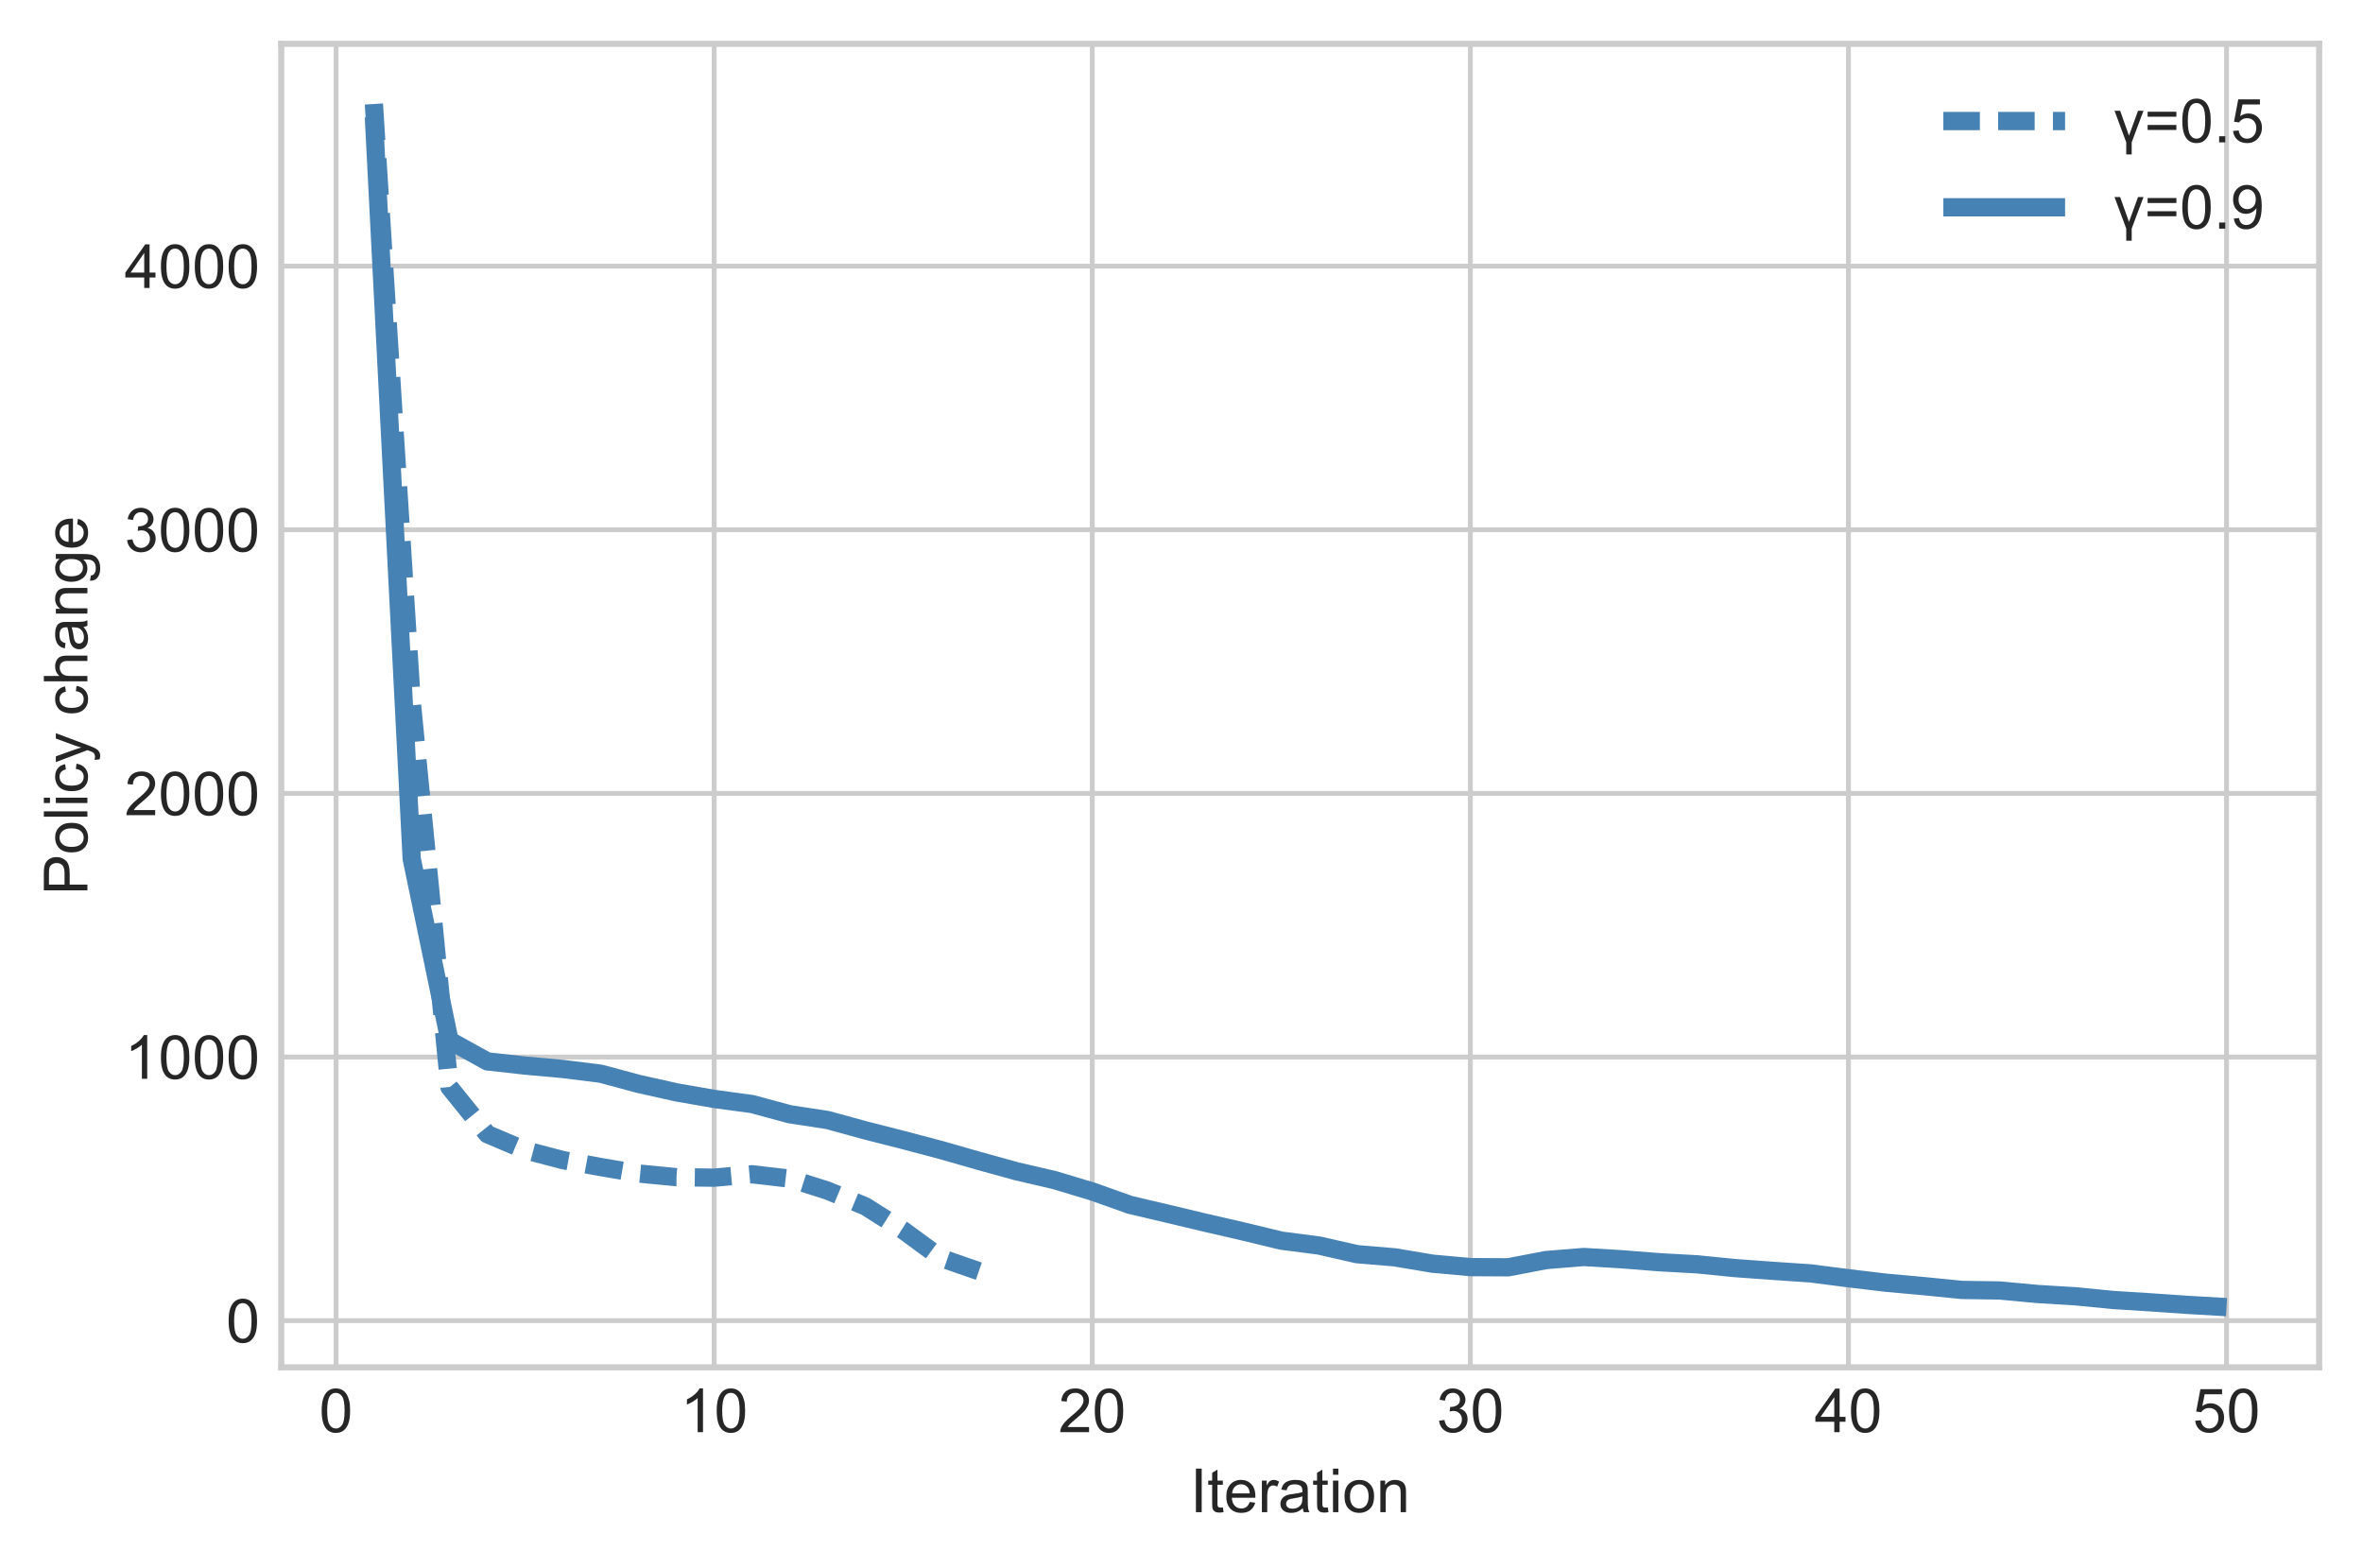 <svg width="517.608" height="343.507" viewBox="0 0 388.206 257.631" xmlns="http://www.w3.org/2000/svg" xmlns:xlink="http://www.w3.org/1999/xlink" stroke-linejoin="round" overflow="hidden"><rect x="0" y="0" width="388.206" height="257.631" fill="#333333" stroke="none"/><defs></defs><defs><clipPath id="p29a94dbc0d"><rect x="46.206" y="7.2" width="334.8" height="217.44"/></clipPath></defs><g id="figure_1"><g id="patch_1"><path d="M0 257.631 388.206 257.631 388.206 0 0 0Z" fill="#FFFFFF"/></g><g id="axes_1"><g id="patch_2"><path d="M46.206 224.64 381.006 224.64 381.006 7.2 46.206 7.2Z" fill="#FFFFFF"/></g><g id="matplotlib.axis_1"><g id="xtick_1"><g id="line2d_1"><path d="M55.213 224.64 55.213 7.2" stroke="#CCCCCC" stroke-width="0.8" stroke-linecap="round" fill="none" clip-path="url(#p29a94dbc0d)"/></g><g id="line2d_2"></g><g id="text_1"><defs><path d="M4.156 35.297C4.156 43.766 5.026 50.578 6.766 55.734 8.505 60.901 11.088 64.88 14.516 67.672 17.953 70.474 22.276 71.875 27.484 71.875 31.328 71.875 34.698 71.099 37.594 69.547 40.49 68.005 42.88 65.776 44.766 62.859 46.661 59.953 48.146 56.406 49.219 52.219 50.292 48.042 50.828 42.401 50.828 35.297 50.828 26.901 49.964 20.125 48.234 14.969 46.516 9.812 43.938 5.823 40.5 3 37.073 0.188 32.734-1.219 27.484-1.219 20.588-1.219 15.172 1.255 11.234 6.203 6.516 12.162 4.156 21.859 4.156 35.297ZM13.188 35.297C13.188 23.547 14.562 15.724 17.312 11.828 20.062 7.943 23.453 6 27.484 6 31.526 6 34.922 7.953 37.672 11.859 40.422 15.766 41.797 23.578 41.797 35.297 41.797 47.089 40.422 54.917 37.672 58.781 34.922 62.656 31.495 64.594 27.391 64.594 23.359 64.594 20.135 62.885 17.719 59.469 14.698 55.115 13.188 47.057 13.188 35.297Z" id="ArialMT-48"/></defs><g fill="#262626" transform="matrix(0.1 0 0 -0.1 52.432 235.298)"><use width="100%" height="100%" xlink:href="#ArialMT-48"></use></g></g></g><g id="xtick_2"><g id="line2d_3"><path d="M117.328 224.64 117.328 7.2" stroke="#CCCCCC" stroke-width="0.8" stroke-linecap="round" fill="none" clip-path="url(#p29a94dbc0d)"/></g><g id="line2d_4"></g><g id="text_2"><defs><path d="M37.25 0 28.469 0 28.469 56C26.354 53.99 23.578 51.974 20.141 49.953 16.703 47.932 13.62 46.417 10.891 45.406L10.891 53.906C15.807 56.219 20.104 59.016 23.781 62.297 27.458 65.588 30.062 68.781 31.594 71.875L37.25 71.875Z" id="ArialMT-49"/></defs><g fill="#262626" transform="matrix(0.1 0 0 -0.1 111.767 235.298)"><use width="100%" height="100%" xlink:href="#ArialMT-49"></use><use x="55.615" width="100%" height="100%" xlink:href="#ArialMT-48"></use></g></g></g><g id="xtick_3"><g id="line2d_5"><path d="M179.443 224.64 179.443 7.2" stroke="#CCCCCC" stroke-width="0.8" stroke-linecap="round" fill="none" clip-path="url(#p29a94dbc0d)"/></g><g id="line2d_6"></g><g id="text_3"><defs><path d="M50.344 8.453 50.344 0 3.031 0C2.969 2.115 3.307 4.151 4.047 6.109 5.255 9.328 7.182 12.5 9.828 15.625 12.484 18.75 16.323 22.365 21.344 26.469 29.125 32.844 34.38 37.896 37.109 41.625 39.849 45.354 41.219 48.88 41.219 52.203 41.219 55.682 39.969 58.615 37.469 61 34.979 63.396 31.734 64.594 27.734 64.594 23.505 64.594 20.12 63.323 17.578 60.781 15.037 58.25 13.75 54.74 13.719 50.25L4.688 51.172C5.302 57.911 7.625 63.047 11.656 66.578 15.698 70.109 21.125 71.875 27.938 71.875 34.802 71.875 40.234 69.969 44.234 66.156 48.245 62.354 50.25 57.635 50.25 52 50.25 49.135 49.661 46.318 48.484 43.547 47.318 40.786 45.375 37.875 42.656 34.812 39.938 31.75 35.422 27.552 29.109 22.219 23.828 17.792 20.438 14.787 18.938 13.203 17.448 11.63 16.213 10.047 15.234 8.453Z" id="ArialMT-50"/></defs><g fill="#262626" transform="matrix(0.1 0 0 -0.1 173.882 235.298)"><use width="100%" height="100%" xlink:href="#ArialMT-50"></use><use x="55.615" width="100%" height="100%" xlink:href="#ArialMT-48"></use></g></g></g><g id="xtick_4"><g id="line2d_7"><path d="M241.558 224.64 241.558 7.2" stroke="#CCCCCC" stroke-width="0.8" stroke-linecap="round" fill="none" clip-path="url(#p29a94dbc0d)"/></g><g id="line2d_8"></g><g id="text_4"><defs><path d="M4.203 18.891 12.984 20.062C13.995 15.083 15.713 11.495 18.141 9.297 20.568 7.099 23.521 6 27 6 31.135 6 34.625 7.432 37.469 10.297 40.323 13.162 41.75 16.713 41.75 20.953 41.75 24.984 40.432 28.307 37.797 30.922 35.161 33.547 31.807 34.859 27.734 34.859 26.078 34.859 24.01 34.536 21.531 33.891L22.516 41.609C23.099 41.536 23.568 41.5 23.922 41.5 27.672 41.5 31.042 42.474 34.031 44.422 37.031 46.38 38.531 49.396 38.531 53.469 38.531 56.688 37.438 59.354 35.25 61.469 33.073 63.594 30.26 64.656 26.812 64.656 23.396 64.656 20.547 63.578 18.266 61.422 15.984 59.276 14.521 56.057 13.875 51.766L5.078 53.328C6.151 59.214 8.589 63.776 12.391 67.016 16.203 70.255 20.943 71.875 26.609 71.875 30.516 71.875 34.109 71.037 37.391 69.359 40.682 67.682 43.198 65.396 44.938 62.5 46.688 59.604 47.562 56.526 47.562 53.266 47.562 50.182 46.729 47.37 45.062 44.828 43.406 42.286 40.953 40.266 37.703 38.766 41.932 37.797 45.219 35.771 47.562 32.688 49.906 29.615 51.078 25.766 51.078 21.141 51.078 14.891 48.797 9.594 44.234 5.25 39.682 0.906 33.922-1.266 26.953-1.266 20.672-1.266 15.453 0.604 11.297 4.344 7.151 8.094 4.786 12.943 4.203 18.891Z" id="ArialMT-51"/></defs><g fill="#262626" transform="matrix(0.1 0 0 -0.1 235.997 235.298)"><use width="100%" height="100%" xlink:href="#ArialMT-51"></use><use x="55.615" width="100%" height="100%" xlink:href="#ArialMT-48"></use></g></g></g><g id="xtick_5"><g id="line2d_9"><path d="M303.673 224.64 303.673 7.2" stroke="#CCCCCC" stroke-width="0.8" stroke-linecap="round" fill="none" clip-path="url(#p29a94dbc0d)"/></g><g id="line2d_10"></g><g id="text_5"><defs><path d="M32.328 0 32.328 17.141 1.266 17.141 1.266 25.203 33.938 71.578 41.109 71.578 41.109 25.203 50.781 25.203 50.781 17.141 41.109 17.141 41.109 0ZM32.328 25.203 32.328 57.469 9.906 25.203Z" id="ArialMT-52"/></defs><g fill="#262626" transform="matrix(0.1 0 0 -0.1 298.112 235.298)"><use width="100%" height="100%" xlink:href="#ArialMT-52"></use><use x="55.615" width="100%" height="100%" xlink:href="#ArialMT-48"></use></g></g></g><g id="xtick_6"><g id="line2d_11"><path d="M365.788 224.64 365.788 7.2" stroke="#CCCCCC" stroke-width="0.8" stroke-linecap="round" fill="none" clip-path="url(#p29a94dbc0d)"/></g><g id="line2d_12"></g><g id="text_6"><defs><path d="M4.156 18.75 13.375 19.531C14.062 15.042 15.651 11.662 18.141 9.391 20.63 7.13 23.635 6 27.156 6 31.385 6 34.964 7.594 37.891 10.781 40.818 13.979 42.281 18.213 42.281 23.484 42.281 28.495 40.875 32.448 38.062 35.344 35.25 38.25 31.562 39.703 27 39.703 24.167 39.703 21.609 39.057 19.328 37.766 17.057 36.484 15.271 34.818 13.969 32.766L5.719 33.844 12.641 70.609 48.25 70.609 48.25 62.203 19.672 62.203 15.828 42.969C20.12 45.969 24.625 47.469 29.344 47.469 35.594 47.469 40.865 45.302 45.156 40.969 49.458 36.635 51.609 31.068 51.609 24.266 51.609 17.787 49.724 12.188 45.953 7.469 41.359 1.677 35.094-1.219 27.156-1.219 20.646-1.219 15.328 0.604 11.203 4.25 7.089 7.896 4.74 12.729 4.156 18.75Z" id="ArialMT-53"/></defs><g fill="#262626" transform="matrix(0.1 0 0 -0.1 360.227 235.298)"><use width="100%" height="100%" xlink:href="#ArialMT-53"></use><use x="55.615" width="100%" height="100%" xlink:href="#ArialMT-48"></use></g></g></g><g id="text_7"><defs><path d="M9.328 0 9.328 71.578 18.797 71.578 18.797 0Z" id="ArialMT-73"/><path d="M25.781 7.859 27.047 0.094C24.578-0.427 22.365-0.688 20.406-0.688 17.219-0.688 14.745-0.182 12.984 0.828 11.234 1.839 10 3.167 9.281 4.812 8.562 6.458 8.203 9.917 8.203 15.188L8.203 45.016 1.766 45.016 1.766 51.859 8.203 51.859 8.203 64.703 16.938 69.969 16.938 51.859 25.781 51.859 25.781 45.016 16.938 45.016 16.938 14.703C16.938 12.193 17.094 10.578 17.406 9.859 17.719 9.151 18.224 8.583 18.922 8.156 19.62 7.729 20.62 7.516 21.922 7.516 22.901 7.516 24.188 7.63 25.781 7.859Z" id="ArialMT-116"/><path d="M42.094 16.703 51.172 15.578C49.745 10.276 47.094 6.156 43.219 3.219 39.344 0.292 34.396-1.172 28.375-1.172 20.792-1.172 14.776 1.161 10.328 5.828 5.88 10.505 3.656 17.057 3.656 25.484 3.656 34.214 5.901 40.984 10.391 45.797 14.891 50.62 20.719 53.031 27.875 53.031 34.812 53.031 40.479 50.672 44.875 45.953 49.271 41.234 51.469 34.594 51.469 26.031 51.469 25.51 51.453 24.729 51.422 23.688L12.75 23.688C13.073 17.99 14.682 13.625 17.578 10.594 20.474 7.573 24.088 6.062 28.422 6.062 31.641 6.062 34.391 6.906 36.672 8.594 38.953 10.292 40.76 12.995 42.094 16.703ZM13.234 30.906 42.188 30.906C41.802 35.271 40.698 38.542 38.875 40.719 36.073 44.104 32.443 45.797 27.984 45.797 23.943 45.797 20.547 44.448 17.797 41.75 15.047 39.052 13.526 35.438 13.234 30.906Z" id="ArialMT-101"/><path d="M6.5 0 6.5 51.859 14.406 51.859 14.406 44C16.427 47.677 18.292 50.099 20 51.266 21.708 52.443 23.588 53.031 25.641 53.031 28.599 53.031 31.609 52.089 34.672 50.203L31.641 42.047C29.495 43.318 27.349 43.953 25.203 43.953 23.276 43.953 21.547 43.375 20.016 42.219 18.484 41.062 17.396 39.458 16.75 37.406 15.771 34.281 15.281 30.865 15.281 27.156L15.281 0Z" id="ArialMT-114"/><path d="M40.438 6.391C37.177 3.63 34.042 1.677 31.031 0.531 28.021-0.604 24.792-1.172 21.344-1.172 15.646-1.172 11.266 0.219 8.203 3 5.141 5.781 3.609 9.339 3.609 13.672 3.609 16.213 4.188 18.531 5.344 20.625 6.5 22.729 8.016 24.417 9.891 25.688 11.766 26.958 13.875 27.917 16.219 28.562 17.938 29.021 20.542 29.463 24.031 29.891 31.125 30.734 36.349 31.74 39.703 32.906 39.734 34.115 39.75 34.88 39.75 35.203 39.75 38.786 38.917 41.312 37.25 42.781 35.01 44.76 31.677 45.75 27.25 45.75 23.115 45.75 20.062 45.026 18.094 43.578 16.125 42.13 14.667 39.568 13.719 35.891L5.125 37.062C5.906 40.74 7.193 43.708 8.984 45.969 10.776 48.229 13.365 49.969 16.75 51.188 20.135 52.417 24.057 53.031 28.516 53.031 32.943 53.031 36.536 52.51 39.297 51.469 42.068 50.427 44.104 49.115 45.406 47.531 46.708 45.958 47.62 43.964 48.141 41.547 48.432 40.057 48.578 37.359 48.578 33.453L48.578 21.734C48.578 13.557 48.766 8.385 49.141 6.219 49.516 4.062 50.26 1.99 51.375 0L42.188 0C41.281 1.823 40.698 3.953 40.438 6.391ZM39.703 26.031C36.505 24.729 31.719 23.62 25.344 22.703 21.729 22.182 19.172 21.594 17.672 20.938 16.182 20.292 15.026 19.344 14.203 18.094 13.391 16.844 12.984 15.453 12.984 13.922 12.984 11.578 13.87 9.625 15.641 8.062 17.422 6.5 20.021 5.719 23.438 5.719 26.823 5.719 29.833 6.458 32.469 7.938 35.104 9.417 37.042 11.443 38.281 14.016 39.229 16.005 39.703 18.932 39.703 22.797Z" id="ArialMT-97"/><path d="M6.641 61.469 6.641 71.578 15.438 71.578 15.438 61.469ZM6.641 0 6.641 51.859 15.438 51.859 15.438 0Z" id="ArialMT-105"/><path d="M3.328 25.922C3.328 35.526 5.995 42.641 11.328 47.266 15.787 51.109 21.224 53.031 27.641 53.031 34.766 53.031 40.589 50.693 45.109 46.016 49.641 41.349 51.906 34.896 51.906 26.656 51.906 19.99 50.906 14.74 48.906 10.906 46.906 7.083 43.99 4.115 40.156 2 36.333-0.115 32.161-1.172 27.641-1.172 20.38-1.172 14.51 1.156 10.031 5.812 5.562 10.469 3.328 17.172 3.328 25.922ZM12.359 25.922C12.359 19.287 13.807 14.318 16.703 11.016 19.599 7.714 23.245 6.062 27.641 6.062 32.005 6.062 35.635 7.719 38.531 11.031 41.427 14.354 42.875 19.417 42.875 26.219 42.875 32.635 41.417 37.495 38.5 40.797 35.583 44.099 31.963 45.75 27.641 45.75 23.245 45.75 19.599 44.104 16.703 40.812 13.807 37.531 12.359 32.568 12.359 25.922Z" id="ArialMT-111"/><path d="M6.594 0 6.594 51.859 14.5 51.859 14.5 44.484C18.312 50.182 23.812 53.031 31 53.031 34.125 53.031 37 52.469 39.625 51.344 42.25 50.219 44.214 48.745 45.516 46.922 46.818 45.099 47.729 42.938 48.25 40.438 48.573 38.802 48.734 35.953 48.734 31.891L48.734 0 39.938 0 39.938 31.547C39.938 35.13 39.594 37.807 38.906 39.578 38.229 41.349 37.021 42.76 35.281 43.812 33.542 44.875 31.5 45.406 29.156 45.406 25.406 45.406 22.172 44.219 19.453 41.844 16.734 39.469 15.375 34.964 15.375 28.328L15.375 0Z" id="ArialMT-110"/></defs><g fill="#262626" transform="matrix(0.1 0 0 -0.1 195.541 248.443)"><use width="100%" height="100%" xlink:href="#ArialMT-73"></use><use x="27.783" width="100%" height="100%" xlink:href="#ArialMT-116"></use><use x="55.566" width="100%" height="100%" xlink:href="#ArialMT-101"></use><use x="111.182" width="100%" height="100%" xlink:href="#ArialMT-114"></use><use x="144.482" width="100%" height="100%" xlink:href="#ArialMT-97"></use><use x="200.098" width="100%" height="100%" xlink:href="#ArialMT-116"></use><use x="227.881" width="100%" height="100%" xlink:href="#ArialMT-105"></use><use x="250.098" width="100%" height="100%" xlink:href="#ArialMT-111"></use><use x="305.713" width="100%" height="100%" xlink:href="#ArialMT-110"></use></g></g></g><g id="matplotlib.axis_2"><g id="ytick_1"><g id="line2d_13"><path d="M46.206 216.974 381.006 216.974" stroke="#CCCCCC" stroke-width="0.8" stroke-linecap="round" fill="none" clip-path="url(#p29a94dbc0d)"/></g><g id="line2d_14"></g><g id="text_8"><g fill="#262626" transform="matrix(0.1 0 0 -0.1 37.145 220.553)"><use width="100%" height="100%" xlink:href="#ArialMT-48"></use></g></g></g><g id="ytick_2"><g id="line2d_15"><path d="M46.206 173.662 381.006 173.662" stroke="#CCCCCC" stroke-width="0.8" stroke-linecap="round" fill="none" clip-path="url(#p29a94dbc0d)"/></g><g id="line2d_16"></g><g id="text_9"><g fill="#262626" transform="matrix(0.1 0 0 -0.1 20.462 177.241)"><use width="100%" height="100%" xlink:href="#ArialMT-49"></use><use x="55.615" width="100%" height="100%" xlink:href="#ArialMT-48"></use><use x="111.23" width="100%" height="100%" xlink:href="#ArialMT-48"></use><use x="166.846" width="100%" height="100%" xlink:href="#ArialMT-48"></use></g></g></g><g id="ytick_3"><g id="line2d_17"><path d="M46.206 130.35 381.006 130.35" stroke="#CCCCCC" stroke-width="0.8" stroke-linecap="round" fill="none" clip-path="url(#p29a94dbc0d)"/></g><g id="line2d_18"></g><g id="text_10"><g fill="#262626" transform="matrix(0.1 0 0 -0.1 20.462 133.929)"><use width="100%" height="100%" xlink:href="#ArialMT-50"></use><use x="55.615" width="100%" height="100%" xlink:href="#ArialMT-48"></use><use x="111.23" width="100%" height="100%" xlink:href="#ArialMT-48"></use><use x="166.846" width="100%" height="100%" xlink:href="#ArialMT-48"></use></g></g></g><g id="ytick_4"><g id="line2d_19"><path d="M46.206 87.038 381.006 87.038" stroke="#CCCCCC" stroke-width="0.8" stroke-linecap="round" fill="none" clip-path="url(#p29a94dbc0d)"/></g><g id="line2d_20"></g><g id="text_11"><g fill="#262626" transform="matrix(0.1 0 0 -0.1 20.462 90.617)"><use width="100%" height="100%" xlink:href="#ArialMT-51"></use><use x="55.615" width="100%" height="100%" xlink:href="#ArialMT-48"></use><use x="111.23" width="100%" height="100%" xlink:href="#ArialMT-48"></use><use x="166.846" width="100%" height="100%" xlink:href="#ArialMT-48"></use></g></g></g><g id="ytick_5"><g id="line2d_21"><path d="M46.206 43.726 381.006 43.726" stroke="#CCCCCC" stroke-width="0.8" stroke-linecap="round" fill="none" clip-path="url(#p29a94dbc0d)"/></g><g id="line2d_22"></g><g id="text_12"><g fill="#262626" transform="matrix(0.1 0 0 -0.1 20.462 47.305)"><use width="100%" height="100%" xlink:href="#ArialMT-52"></use><use x="55.615" width="100%" height="100%" xlink:href="#ArialMT-48"></use><use x="111.23" width="100%" height="100%" xlink:href="#ArialMT-48"></use><use x="166.846" width="100%" height="100%" xlink:href="#ArialMT-48"></use></g></g></g><g id="text_13"><defs><path d="M7.719 0 7.719 71.578 34.719 71.578C39.469 71.578 43.099 71.354 45.609 70.906 49.12 70.312 52.062 69.193 54.438 67.547 56.823 65.912 58.74 63.609 60.188 60.641 61.635 57.682 62.359 54.427 62.359 50.875 62.359 44.792 60.422 39.641 56.547 35.422 52.672 31.213 45.672 29.109 35.547 29.109L17.188 29.109 17.188 0ZM17.188 37.547 35.688 37.547C41.812 37.547 46.161 38.688 48.734 40.969 51.307 43.25 52.594 46.458 52.594 50.594 52.594 53.583 51.833 56.141 50.312 58.266 48.802 60.401 46.812 61.812 44.344 62.5 42.74 62.927 39.792 63.141 35.5 63.141L17.188 63.141Z" id="ArialMT-80"/><path d="M6.391 0 6.391 71.578 15.188 71.578 15.188 0Z" id="ArialMT-108"/><path d="M40.438 19 49.078 17.875C48.13 11.917 45.708 7.25 41.812 3.875 37.927 0.51 33.151-1.172 27.484-1.172 20.391-1.172 14.688 1.146 10.375 5.781 6.062 10.427 3.906 17.078 3.906 25.734 3.906 31.328 4.833 36.224 6.688 40.422 8.542 44.63 11.365 47.781 15.156 49.875 18.948 51.979 23.078 53.031 27.547 53.031 33.172 53.031 37.776 51.604 41.359 48.75 44.943 45.906 47.24 41.865 48.25 36.625L39.703 35.297C38.891 38.786 37.448 41.406 35.375 43.156 33.312 44.917 30.812 45.797 27.875 45.797 23.448 45.797 19.849 44.208 17.078 41.031 14.318 37.865 12.938 32.849 12.938 25.984 12.938 19.016 14.271 13.953 16.938 10.797 19.615 7.641 23.099 6.062 27.391 6.062 30.838 6.062 33.719 7.12 36.031 9.234 38.344 11.349 39.812 14.604 40.438 19Z" id="ArialMT-99"/><path d="M6.203-19.969 5.219-11.719C7.146-12.24 8.823-12.5 10.25-12.5 12.208-12.5 13.771-12.172 14.938-11.516 16.115-10.87 17.078-9.964 17.828-8.797 18.38-7.911 19.276-5.729 20.516-2.25 20.672-1.76 20.932-1.042 21.297-0.094L1.609 51.859 11.078 51.859 21.875 21.828C23.271 18.016 24.526 14.01 25.641 9.812 26.651 13.854 27.854 17.792 29.25 21.625L40.328 51.859 49.125 51.859 29.391-0.875C27.276-6.573 25.635-10.495 24.469-12.641 22.906-15.547 21.115-17.672 19.094-19.016 17.073-20.37 14.662-21.047 11.859-21.047 10.172-21.047 8.286-20.688 6.203-19.969Z" id="ArialMT-121"/><path d="" id="ArialMT-32"/><path d="M6.594 0 6.594 71.578 15.375 71.578 15.375 45.906C19.479 50.656 24.656 53.031 30.906 53.031 34.75 53.031 38.089 52.271 40.922 50.75 43.755 49.24 45.781 47.151 47 44.484 48.219 41.818 48.828 37.943 48.828 32.859L48.828 0 40.047 0 40.047 32.859C40.047 37.255 39.094 40.453 37.188 42.453 35.281 44.453 32.589 45.453 29.109 45.453 26.505 45.453 24.052 44.776 21.75 43.422 19.458 42.078 17.823 40.25 16.844 37.938 15.865 35.625 15.375 32.438 15.375 28.375L15.375 0Z" id="ArialMT-104"/><path d="M4.984-4.297 13.531-5.562C13.885-8.198 14.875-10.12 16.5-11.328 18.688-12.953 21.667-13.766 25.438-13.766 29.51-13.766 32.651-12.953 34.859-11.328 37.078-9.703 38.578-7.427 39.359-4.5 39.818-2.708 40.026 1.052 39.984 6.781 36.151 2.26 31.37 0 25.641 0 18.505 0 12.984 2.573 9.078 7.719 5.172 12.865 3.219 19.031 3.219 26.219 3.219 31.167 4.115 35.729 5.906 39.906 7.698 44.094 10.292 47.328 13.688 49.609 17.094 51.891 21.094 53.031 25.688 53.031 31.802 53.031 36.849 50.557 40.828 45.609L40.828 51.859 48.922 51.859 48.922 7.031C48.922-1.042 48.099-6.76 46.453-10.125 44.818-13.5 42.214-16.162 38.641-18.109 35.078-20.068 30.693-21.047 25.484-21.047 19.307-21.047 14.312-19.656 10.5-16.875 6.688-14.094 4.849-9.901 4.984-4.297ZM12.25 26.859C12.25 20.057 13.599 15.094 16.297 11.969 19.005 8.844 22.396 7.281 26.469 7.281 30.5 7.281 33.88 8.833 36.609 11.938 39.349 15.052 40.719 19.927 40.719 26.562 40.719 32.906 39.312 37.688 36.5 40.906 33.688 44.135 30.292 45.75 26.312 45.75 22.406 45.75 19.083 44.161 16.344 40.984 13.615 37.818 12.25 33.109 12.25 26.859Z" id="ArialMT-103"/></defs><g fill="#262626" transform="matrix(6.12323e-18 -0.1 -0.1 -6.12323e-18 14.358 147.049)"><use width="100%" height="100%" xlink:href="#ArialMT-80"></use><use x="66.699" width="100%" height="100%" xlink:href="#ArialMT-111"></use><use x="122.314" width="100%" height="100%" xlink:href="#ArialMT-108"></use><use x="144.531" width="100%" height="100%" xlink:href="#ArialMT-105"></use><use x="166.748" width="100%" height="100%" xlink:href="#ArialMT-99"></use><use x="216.748" width="100%" height="100%" xlink:href="#ArialMT-121"></use><use x="266.748" width="100%" height="100%" xlink:href="#ArialMT-32"></use><use x="294.531" width="100%" height="100%" xlink:href="#ArialMT-99"></use><use x="344.531" width="100%" height="100%" xlink:href="#ArialMT-104"></use><use x="400.146" width="100%" height="100%" xlink:href="#ArialMT-97"></use><use x="455.762" width="100%" height="100%" xlink:href="#ArialMT-110"></use><use x="511.377" width="100%" height="100%" xlink:href="#ArialMT-103"></use><use x="566.992" width="100%" height="100%" xlink:href="#ArialMT-101"></use></g></g></g><g id="line2d_23"><path d="M61.424 17.084 67.636 115.251 73.847 178.635 80.059 186.335 86.27 188.975 92.482 190.601 98.694 191.74 104.905 192.801 111.116 193.406 117.328 193.486 123.539 192.923 129.751 193.644 135.962 195.617 142.174 198.199 148.385 202.133 154.597 206.693 160.808 208.851" stroke="#4682B4" stroke-width="3" stroke-dasharray="6 3" fill="none" clip-path="url(#p29a94dbc0d)"/></g><g id="line2d_24"><path d="M61.424 19.227 67.636 141.083 73.847 170.943 80.059 174.38 86.27 175.07 92.482 175.63 98.694 176.406 104.905 178.074 111.116 179.466 117.328 180.549 123.539 181.389 129.751 183.066 135.962 184.017 142.174 185.719 148.385 187.301 154.597 188.945 160.808 190.723 167.02 192.44 173.231 193.883 179.443 195.751 185.654 197.956 191.866 199.418 198.077 200.9 204.289 202.331 210.501 203.832 216.712 204.637 222.924 206.054 229.135 206.575 235.347 207.615 241.558 208.177 247.77 208.214 253.981 207.023 260.193 206.517 266.404 206.889 272.616 207.379 278.827 207.723 285.039 208.342 291.25 208.791 297.462 209.212 303.673 210.008 309.885 210.748 316.096 211.309 322.308 211.927 328.519 212.019 334.731 212.598 340.942 212.971 347.154 213.58 353.365 213.971 359.577 214.397 365.788 214.756" stroke="#4682B4" stroke-width="3" stroke-dasharray="6 0" fill="none" clip-path="url(#p29a94dbc0d)"/></g><g id="patch_3"><path d="M46.206 224.64 46.206 7.2" stroke="#CCCCCC" stroke-linecap="square" stroke-linejoin="miter" fill="none"/></g><g id="patch_4"><path d="M381.006 224.64 381.006 7.2" stroke="#CCCCCC" stroke-linecap="square" stroke-linejoin="miter" fill="none"/></g><g id="patch_5"><path d="M46.206 224.64 381.006 224.64" stroke="#CCCCCC" stroke-linecap="square" stroke-linejoin="miter" fill="none"/></g><g id="patch_6"><path d="M46.206 7.2 381.006 7.2" stroke="#CCCCCC" stroke-linecap="square" stroke-linejoin="miter" fill="none"/></g><g id="legend_1"><g id="line2d_25"><path d="M319.266 19.887 339.266 19.887" stroke="#4682B4" stroke-width="3" stroke-dasharray="6 3" fill="none"/></g><g id="line2d_26"></g><g id="text_14"><defs><path d="M1.219 51.859 10.453 51.859 24.953 10.984 39.797 51.859 48.781 51.859 29.391 0 29.391-19.875 20.453-19.875 20.453 0Z" id="ArialMT-947"/><path d="M52.828 42.094 5.562 42.094 5.562 50.297 52.828 50.297ZM52.828 20.359 5.562 20.359 5.562 28.562 52.828 28.562Z" id="ArialMT-61"/><path d="M9.078 0 9.078 10.016 19.094 10.016 19.094 0Z" id="ArialMT-46"/></defs><g fill="#262626" transform="matrix(0.1 0 0 -0.1 347.266 23.387)"><use width="100%" height="100%" xlink:href="#ArialMT-947"></use><use x="50" width="100%" height="100%" xlink:href="#ArialMT-61"></use><use x="108.398" width="100%" height="100%" xlink:href="#ArialMT-48"></use><use x="164.014" width="100%" height="100%" xlink:href="#ArialMT-46"></use><use x="191.797" width="100%" height="100%" xlink:href="#ArialMT-53"></use></g></g><g id="line2d_27"><path d="M319.266 34.062 339.266 34.062" stroke="#4682B4" stroke-width="3" stroke-dasharray="6 0" fill="none"/></g><g id="line2d_28"></g><g id="text_15"><defs><path d="M5.469 16.547 13.922 17.328C14.63 13.359 15.995 10.479 18.016 8.688 20.037 6.896 22.625 6 25.781 6 28.479 6 30.844 6.62 32.875 7.859 34.917 9.099 36.589 10.75 37.891 12.812 39.193 14.885 40.281 17.677 41.156 21.188 42.042 24.708 42.484 28.292 42.484 31.938 42.484 32.323 42.469 32.906 42.438 33.688 40.677 30.896 38.276 28.625 35.234 26.875 32.193 25.135 28.896 24.266 25.344 24.266 19.417 24.266 14.401 26.412 10.297 30.703 6.203 35.005 4.156 40.672 4.156 47.703 4.156 54.964 6.297 60.807 10.578 65.234 14.859 69.662 20.219 71.875 26.656 71.875 31.312 71.875 35.568 70.62 39.422 68.109 43.286 65.609 46.219 62.036 48.219 57.391 50.219 52.755 51.219 46.042 51.219 37.25 51.219 28.104 50.224 20.823 48.234 15.406 46.255 9.99 43.302 5.865 39.375 3.031 35.458 0.198 30.865-1.219 25.594-1.219 19.99-1.219 15.412 0.333 11.859 3.438 8.318 6.552 6.188 10.922 5.469 16.547ZM41.453 48.141C41.453 53.193 40.109 57.198 37.422 60.156 34.745 63.115 31.516 64.594 27.734 64.594 23.828 64.594 20.427 63 17.531 59.812 14.635 56.625 13.188 52.49 13.188 47.406 13.188 42.854 14.562 39.151 17.312 36.297 20.062 33.453 23.453 32.031 27.484 32.031 31.557 32.031 34.901 33.453 37.516 36.297 40.141 39.151 41.453 43.099 41.453 48.141Z" id="ArialMT-57"/></defs><g fill="#262626" transform="matrix(0.1 0 0 -0.1 347.266 37.562)"><use width="100%" height="100%" xlink:href="#ArialMT-947"></use><use x="50" width="100%" height="100%" xlink:href="#ArialMT-61"></use><use x="108.398" width="100%" height="100%" xlink:href="#ArialMT-48"></use><use x="164.014" width="100%" height="100%" xlink:href="#ArialMT-46"></use><use x="191.797" width="100%" height="100%" xlink:href="#ArialMT-57"></use></g></g></g></g></g></svg>